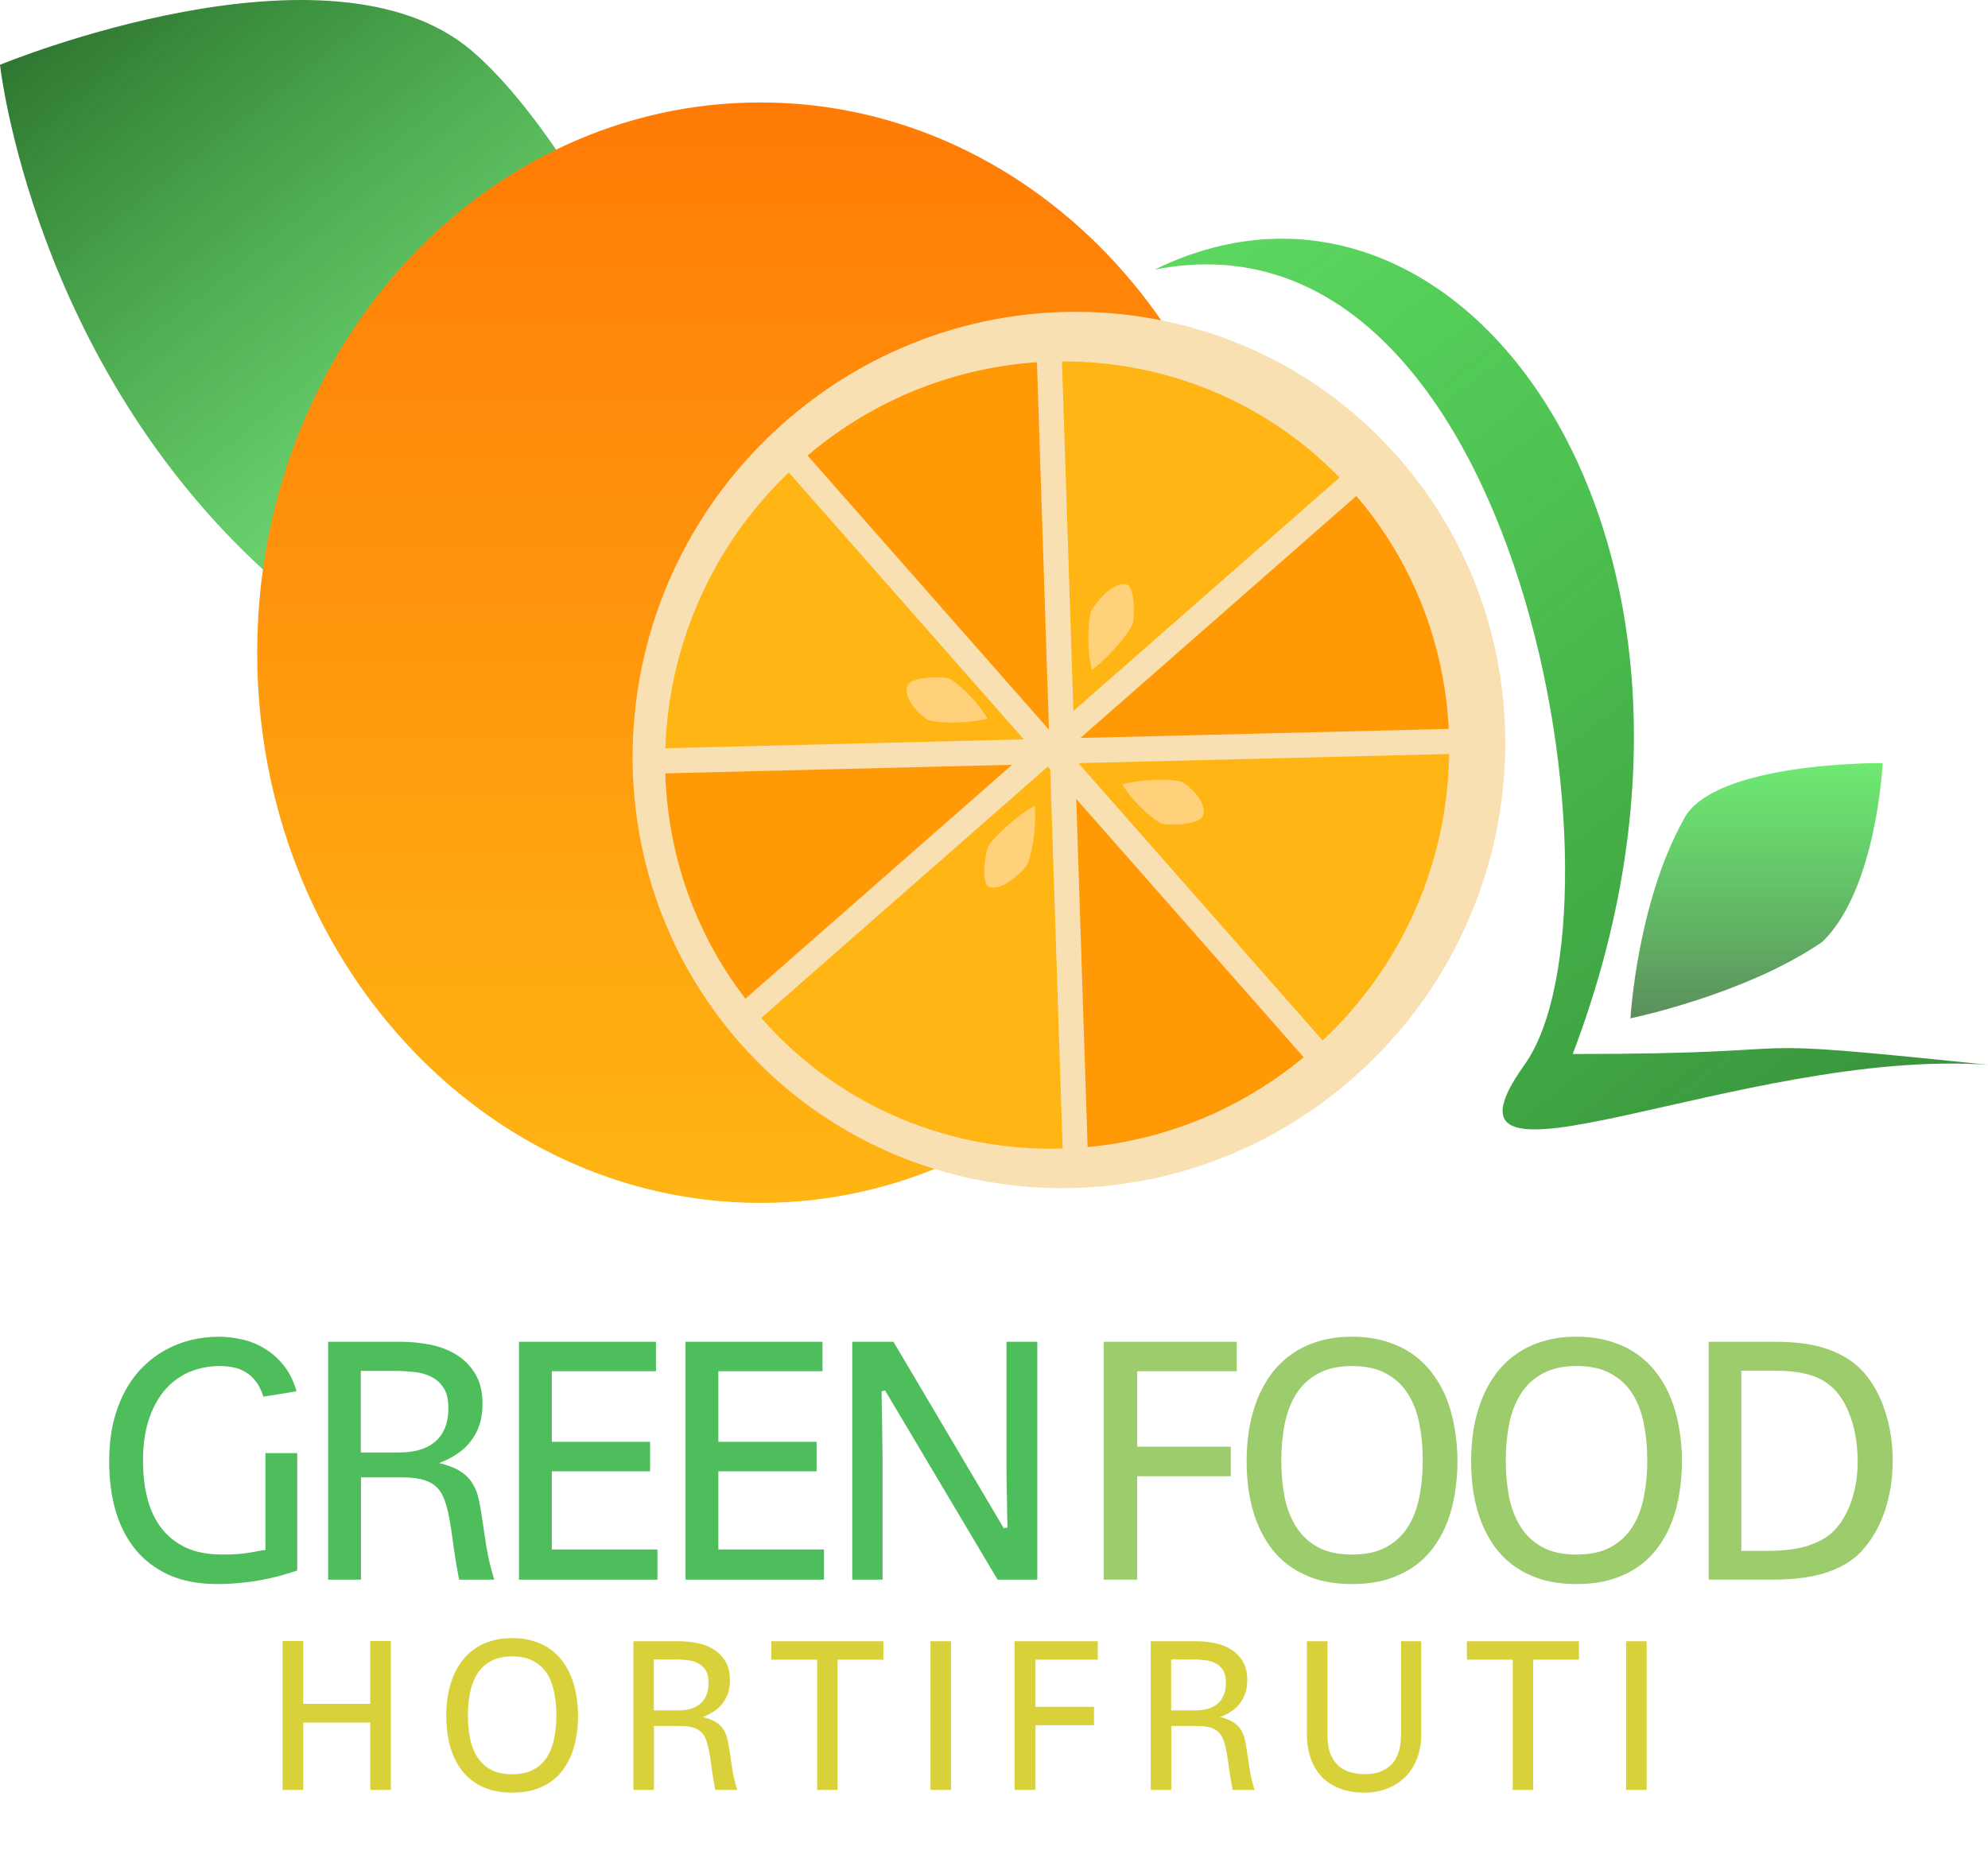 <svg width="388" height="365" viewBox="0 0 388 365" fill="none" xmlns="http://www.w3.org/2000/svg">
<g clip-path="url(#clip0_398_1164)">
<path d="M148.833 109.335C148.833 109.335 120.057 34.107 92.253 10.057C64.449 -13.994 0 12.647 0 12.647C0 12.647 6.291 70.458 52.21 111.98C98.126 153.507 148.833 109.335 148.833 109.335Z" fill="url(#paint0_linear_398_1164)"/>
<path d="M246.572 127.404C246.572 186.722 202.612 234.809 148.385 234.809C94.159 234.809 50.199 186.722 50.199 127.404C50.199 68.083 94.159 19.996 148.385 19.996C202.612 19.996 246.572 68.083 246.572 127.404Z" fill="url(#paint1_linear_398_1164)"/>
<path d="M272.812 89.178C303.721 124.289 300.038 178.37 264.589 209.971C229.138 241.573 175.345 238.728 144.436 203.617C113.529 168.508 117.211 114.428 152.662 82.826C188.111 51.225 241.906 54.07 272.812 89.178Z" fill="#F9E0B3"/>
<path d="M212.272 223.91C227.237 222.514 241.982 216.699 254.438 206.373L210.052 155.952L212.272 223.91Z" fill="#FF9905"/>
<path d="M258.139 203.111C274.214 188.019 282.56 167.63 282.834 147.181L210.478 148.969L258.139 203.111Z" fill="#FFB514"/>
<path d="M204.497 149.641L148.571 198.707C148.599 198.739 148.626 198.773 148.654 198.805C164.028 216.269 185.701 224.841 207.393 224.206L204.976 150.185L204.497 149.641Z" fill="#FFB514"/>
<path d="M210.862 144.053L282.747 142.279C281.936 126.017 275.979 109.982 264.713 96.811L210.862 144.053Z" fill="#FF9905"/>
<path d="M129.848 150.964C130.314 166.522 135.478 181.953 145.485 194.951L197.53 149.291L129.848 150.964Z" fill="#FF9905"/>
<path d="M153.948 92.22C138.651 106.872 130.517 126.372 129.86 146.056L199.82 144.328L153.948 92.22Z" fill="#FFB514"/>
<path d="M202.382 70.717C186.492 71.78 170.746 77.804 157.612 88.916L204.725 142.434L202.382 70.717Z" fill="#FF9905"/>
<path d="M261.443 93.218C246.77 78.124 227.106 70.484 207.265 70.547L209.495 138.794L261.443 93.218Z" fill="#FFB514"/>
<path d="M230.591 152.611C231.8 153.092 235.954 156.787 234.715 159.358C233.888 161.072 227.709 161.169 226.665 160.753C225.622 160.338 221.507 157.17 219.033 153.122C223.575 151.863 229.381 152.13 230.591 152.611Z" fill="#FFE5BE" fill-opacity="0.6"/>
<path d="M181.179 140.549C179.982 140.043 175.912 136.258 177.201 133.707C178.061 132.007 184.229 132.034 185.262 132.471C186.295 132.907 190.336 136.164 192.722 140.269C188.165 141.438 182.377 141.055 181.179 140.549Z" fill="#FFE5BE" fill-opacity="0.6"/>
<path d="M200.479 168.783C199.79 170.002 195.361 174.244 192.978 173.079C191.391 172.303 192.341 166.147 192.937 165.095C193.533 164.043 197.423 159.855 201.923 157.278C202.422 161.769 201.169 167.564 200.479 168.783Z" fill="#FFE5BE" fill-opacity="0.6"/>
<path d="M212.956 119.332C213.477 118.046 217.33 113.289 219.884 114.098C221.588 114.635 221.495 120.779 221.045 121.89C220.594 122.999 217.274 127.627 213.116 130.769C211.986 126.451 212.433 120.618 212.956 119.332Z" fill="#FFE5BE" fill-opacity="0.6"/>
<path d="M318.219 198.781C318.219 198.781 340.685 194.161 355.674 183.843C366.301 173.58 367.436 148.962 367.436 148.962C367.436 148.962 333.859 148.61 328.451 160.241C319.489 176.488 318.219 198.781 318.219 198.781Z" fill="url(#paint2_linear_398_1164)"/>
<path d="M297.536 207.85C318.976 177.857 297.536 38.413 225.375 52.62C285.509 23.153 344.907 106.219 306.949 205.746C360.286 205.746 332.049 202.062 388 207.85C339.892 204.496 276.097 237.844 297.536 207.85Z" fill="url(#paint3_linear_398_1164)"/>
<path d="M51.409 272.639C51.038 271.456 50.559 270.479 49.971 269.712C49.383 268.923 48.718 268.309 47.977 267.87C47.236 267.41 46.43 267.092 45.559 266.917C44.687 266.741 43.783 266.654 42.846 266.654C40.907 266.654 39.033 267.004 37.225 267.706C35.438 268.408 33.848 269.515 32.453 271.027C31.081 272.519 29.98 274.437 29.152 276.783C28.324 279.129 27.91 281.936 27.91 285.202C27.91 287.746 28.183 290.124 28.727 292.339C29.272 294.553 30.154 296.483 31.375 298.127C32.595 299.772 34.185 301.076 36.146 302.041C38.129 302.984 40.558 303.455 43.434 303.455C45.221 303.455 46.735 303.367 47.977 303.192C49.241 302.994 50.363 302.797 51.343 302.6H51.801V283.656H58.011V306.579C56.921 306.93 55.799 307.27 54.644 307.599C53.511 307.906 52.302 308.18 51.016 308.421C49.731 308.663 48.369 308.849 46.931 308.98C45.515 309.134 43.99 309.21 42.356 309.21C38.761 309.21 35.634 308.618 32.976 307.434C30.34 306.228 28.15 304.562 26.407 302.435C24.686 300.309 23.4 297.787 22.55 294.872C21.723 291.956 21.309 288.776 21.309 285.334C21.309 282.506 21.581 279.94 22.126 277.638C22.692 275.336 23.466 273.286 24.446 271.488C25.427 269.669 26.592 268.101 27.943 266.785C29.294 265.448 30.765 264.352 32.355 263.496C33.946 262.62 35.612 261.972 37.355 261.556C39.12 261.139 40.907 260.932 42.715 260.932C44.153 260.932 45.646 261.106 47.193 261.458C48.74 261.786 50.2 262.367 51.572 263.201C52.967 264.012 54.219 265.108 55.331 266.489C56.442 267.848 57.291 269.548 57.88 271.586L51.409 272.639ZM64.045 308.355V261.918H78.196C80.201 261.918 82.162 262.115 84.079 262.51C85.996 262.904 87.696 263.573 89.177 264.516C90.681 265.459 91.89 266.708 92.805 268.265C93.72 269.821 94.178 271.751 94.178 274.053C94.178 275.544 93.982 276.892 93.589 278.099C93.197 279.282 92.631 280.357 91.89 281.321C91.171 282.264 90.288 283.087 89.243 283.788C88.197 284.49 87.02 285.093 85.713 285.597C87.456 286.014 88.829 286.55 89.831 287.208C90.855 287.844 91.65 288.633 92.217 289.576C92.805 290.497 93.219 291.571 93.459 292.8C93.72 294.006 93.96 295.386 94.178 296.943C94.395 298.478 94.657 300.199 94.962 302.106C95.267 303.992 95.768 306.075 96.465 308.355H89.602C89.145 305.965 88.785 303.817 88.524 301.909C88.284 299.98 88.033 298.281 87.772 296.811C87.51 295.321 87.195 294.049 86.824 292.996C86.476 291.922 85.963 291.045 85.288 290.365C84.613 289.686 83.741 289.193 82.674 288.886C81.606 288.557 80.233 288.392 78.556 288.392H70.451V308.355H64.045ZM70.418 283.525H78C79.329 283.525 80.571 283.371 81.726 283.065C82.881 282.758 83.883 282.264 84.733 281.584C85.604 280.905 86.279 280.017 86.759 278.92C87.26 277.803 87.51 276.443 87.51 274.842C87.51 273.176 87.195 271.861 86.563 270.896C85.931 269.932 85.114 269.208 84.112 268.726C83.109 268.222 81.987 267.914 80.745 267.805C79.525 267.673 78.327 267.607 77.15 267.607H70.418V283.525ZM128.318 308.355H101.29V261.918H128.024V267.673H107.697V281.454H126.88V287.208H107.697V302.468H128.318V308.355ZM160.826 308.355H133.797V261.918H160.531V267.673H140.203V281.454H159.387V287.208H140.203V302.468H160.826V308.355ZM166.337 308.355V261.918H174.376L195.914 298.325L196.633 298.16C196.611 297.459 196.589 296.658 196.568 295.759C196.568 294.838 196.557 293.895 196.535 292.931C196.513 291.944 196.491 290.968 196.469 290.003C196.469 289.039 196.459 288.151 196.437 287.34C196.437 286.507 196.437 285.794 196.437 285.202C196.437 284.611 196.437 284.194 196.437 283.952V261.918H202.45V308.355H194.705L172.743 271.422L172.057 271.586C172.078 272.31 172.089 273.132 172.089 274.053C172.111 274.974 172.132 275.939 172.154 276.947C172.176 277.934 172.187 278.932 172.187 279.94C172.208 280.927 172.22 281.837 172.22 282.67C172.242 283.503 172.252 284.237 172.252 284.874C172.252 285.487 172.252 285.915 172.252 286.156V308.355H166.337Z" fill="#4EBD5C"/>
<path d="M76.288 349.399H72.264V336.244H59.171V349.399H55.147V320.334H59.171V332.585H72.264V320.334H76.288V349.399ZM99.968 349.934C98.388 349.934 96.972 349.748 95.719 349.378C94.48 348.995 93.383 348.468 92.43 347.796C91.477 347.125 90.66 346.323 89.979 345.39C89.312 344.459 88.76 343.438 88.325 342.328C87.902 341.219 87.589 340.04 87.385 338.793C87.194 337.546 87.099 336.265 87.099 334.949C87.099 333.605 87.201 332.297 87.405 331.023C87.623 329.748 87.95 328.55 88.386 327.426C88.835 326.302 89.4 325.275 90.081 324.342C90.776 323.397 91.6 322.589 92.553 321.917C93.506 321.232 94.596 320.704 95.821 320.334C97.06 319.95 98.442 319.759 99.968 319.759C101.493 319.759 102.868 319.95 104.094 320.334C105.333 320.704 106.429 321.232 107.382 321.917C108.336 322.589 109.152 323.397 109.833 324.342C110.528 325.275 111.094 326.302 111.529 327.426C111.965 328.55 112.285 329.748 112.489 331.023C112.706 332.297 112.816 333.605 112.816 334.949C112.816 336.265 112.713 337.546 112.51 338.793C112.318 340.04 112.012 341.219 111.59 342.328C111.168 343.438 110.617 344.459 109.936 345.39C109.269 346.323 108.458 347.125 107.505 347.796C106.552 348.468 105.448 348.995 104.196 349.378C102.957 349.748 101.547 349.934 99.968 349.934ZM99.968 346.337C101.656 346.337 103.052 346.028 104.155 345.411C105.271 344.795 106.156 343.959 106.81 342.904C107.463 341.849 107.92 340.629 108.179 339.245C108.451 337.86 108.588 336.394 108.588 334.846C108.588 333.242 108.444 331.743 108.159 330.345C107.886 328.946 107.416 327.728 106.749 326.686C106.082 325.644 105.197 324.829 104.094 324.24C102.991 323.637 101.615 323.335 99.968 323.335C98.32 323.335 96.945 323.637 95.841 324.24C94.738 324.829 93.853 325.644 93.186 326.686C92.519 327.728 92.042 328.946 91.756 330.345C91.47 331.743 91.327 333.242 91.327 334.846C91.327 336.394 91.457 337.86 91.715 339.245C91.988 340.629 92.451 341.849 93.104 342.904C93.758 343.959 94.636 344.795 95.739 345.411C96.856 346.028 98.265 346.337 99.968 346.337ZM123.627 349.399V320.376H132.471C133.724 320.376 134.95 320.499 136.148 320.745C137.347 320.992 138.408 321.41 139.335 321.999C140.274 322.589 141.03 323.37 141.602 324.342C142.174 325.316 142.46 326.522 142.46 327.96C142.46 328.892 142.337 329.735 142.092 330.488C141.847 331.228 141.492 331.899 141.03 332.503C140.58 333.092 140.029 333.605 139.376 334.044C138.722 334.483 137.987 334.86 137.169 335.175C138.259 335.436 139.116 335.771 139.743 336.182C140.383 336.58 140.881 337.073 141.234 337.663C141.602 338.238 141.861 338.91 142.01 339.677C142.174 340.43 142.324 341.293 142.46 342.267C142.596 343.226 142.759 344.301 142.95 345.494C143.141 346.672 143.453 347.974 143.889 349.399H139.601C139.314 347.906 139.089 346.563 138.926 345.37C138.776 344.164 138.62 343.102 138.456 342.185C138.293 341.252 138.096 340.458 137.863 339.8C137.646 339.129 137.326 338.58 136.903 338.155C136.482 337.731 135.937 337.423 135.27 337.231C134.603 337.025 133.745 336.923 132.696 336.923H127.63V349.399H123.627ZM127.61 333.88H132.349C133.179 333.88 133.955 333.784 134.678 333.592C135.399 333.4 136.026 333.092 136.556 332.668C137.101 332.243 137.524 331.688 137.823 331.003C138.136 330.303 138.293 329.454 138.293 328.454C138.293 327.412 138.096 326.59 137.7 325.987C137.306 325.384 136.795 324.931 136.168 324.63C135.542 324.315 134.841 324.123 134.065 324.055C133.302 323.973 132.553 323.932 131.818 323.932H127.61V333.88ZM163.464 349.399H159.481V323.973H150.534V320.376H172.41V323.973H163.464V349.399ZM181.608 349.399V320.376H185.611V349.399H181.608ZM202.101 349.399H198.016V320.376H214.254V323.973H202.101V333.181H213.519V336.778H202.101V349.399ZM224.596 349.399V320.376H233.44C234.693 320.376 235.919 320.499 237.117 320.745C238.316 320.992 239.378 321.41 240.304 321.999C241.243 322.589 241.999 323.37 242.571 324.342C243.143 325.316 243.429 326.522 243.429 327.96C243.429 328.892 243.306 329.735 243.062 330.488C242.816 331.228 242.462 331.899 241.999 332.503C241.549 333.092 240.998 333.605 240.345 334.044C239.691 334.483 238.956 334.86 238.139 335.175C239.228 335.436 240.086 335.771 240.713 336.182C241.353 336.58 241.85 337.073 242.203 337.663C242.571 338.238 242.829 338.91 242.98 339.677C243.143 340.43 243.293 341.293 243.429 342.267C243.565 343.226 243.729 344.301 243.919 345.494C244.11 346.672 244.423 347.974 244.858 349.399H240.569C240.283 347.906 240.059 346.563 239.895 345.37C239.745 344.164 239.588 343.102 239.425 342.185C239.262 341.252 239.064 340.458 238.833 339.8C238.615 339.129 238.295 338.58 237.873 338.155C237.451 337.731 236.906 337.423 236.239 337.231C235.571 337.025 234.714 336.923 233.665 336.923H228.6V349.399H224.596ZM228.579 333.88H233.318C234.149 333.88 234.925 333.784 235.647 333.592C236.368 333.4 236.995 333.092 237.526 332.668C238.071 332.243 238.492 331.688 238.793 331.003C239.105 330.303 239.262 329.454 239.262 328.454C239.262 327.412 239.064 326.59 238.669 325.987C238.275 325.384 237.765 324.931 237.138 324.63C236.512 324.315 235.81 324.123 235.034 324.055C234.271 323.973 233.523 323.932 232.786 323.932H228.579V333.88ZM277.383 320.376V338.629C277.383 340.327 277.11 341.876 276.566 343.274C276.035 344.658 275.279 345.843 274.298 346.83C273.318 347.816 272.141 348.583 270.765 349.132C269.403 349.666 267.899 349.934 266.251 349.934C264.603 349.934 263.091 349.694 261.716 349.214C260.354 348.72 259.177 348.001 258.182 347.055C257.202 346.097 256.44 344.904 255.895 343.479C255.35 342.041 255.078 340.376 255.078 338.484V320.376H259.082V338.731C259.082 340.253 259.293 341.506 259.714 342.493C260.15 343.479 260.709 344.254 261.39 344.816C262.084 345.377 262.86 345.767 263.718 345.987C264.59 346.206 265.461 346.315 266.332 346.315C267.368 346.315 268.26 346.2 269.008 345.966C269.757 345.72 270.397 345.398 270.929 345C271.46 344.603 271.889 344.144 272.215 343.623C272.542 343.089 272.794 342.54 272.971 341.978C273.161 341.403 273.284 340.827 273.339 340.252C273.407 339.677 273.441 339.135 273.441 338.629V320.376H277.383ZM299.224 349.399H295.241V323.973H286.295V320.376H308.171V323.973H299.224V349.399ZM317.368 349.399V320.376H321.372V349.399H317.368Z" fill="#D8D13A"/>
<path d="M221.943 308.355H215.407V261.918H241.388V267.673H221.943V282.407H240.213V288.162H221.943V308.355ZM263.895 309.21C261.368 309.21 259.101 308.914 257.098 308.323C255.115 307.708 253.361 306.864 251.835 305.789C250.31 304.716 249.003 303.433 247.913 301.942C246.845 300.452 245.964 298.818 245.266 297.042C244.591 295.265 244.09 293.381 243.763 291.385C243.458 289.39 243.305 287.34 243.305 285.235C243.305 283.087 243.468 280.993 243.796 278.953C244.144 276.915 244.667 274.996 245.365 273.198C246.083 271.4 246.988 269.756 248.077 268.265C249.188 266.753 250.506 265.459 252.032 264.385C253.556 263.288 255.3 262.444 257.261 261.851C259.244 261.238 261.454 260.932 263.895 260.932C266.335 260.932 268.536 261.238 270.497 261.851C272.48 262.444 274.233 263.288 275.758 264.385C277.284 265.459 278.591 266.753 279.68 268.265C280.792 269.756 281.695 271.4 282.393 273.198C283.09 274.996 283.602 276.915 283.929 278.953C284.277 280.993 284.452 283.087 284.452 285.235C284.452 287.34 284.289 289.39 283.962 291.385C283.656 293.381 283.167 295.265 282.491 297.042C281.816 298.818 280.933 300.452 279.844 301.942C278.776 303.433 277.48 304.716 275.955 305.789C274.429 306.864 272.665 307.708 270.66 308.323C268.677 308.914 266.422 309.21 263.895 309.21ZM263.895 303.455C266.597 303.455 268.83 302.962 270.595 301.976C272.381 300.988 273.797 299.651 274.843 297.963C275.889 296.275 276.619 294.324 277.033 292.108C277.469 289.894 277.687 287.548 277.687 285.071C277.687 282.506 277.458 280.104 277.001 277.868C276.565 275.632 275.813 273.681 274.746 272.015C273.678 270.348 272.262 269.044 270.497 268.101C268.732 267.136 266.531 266.654 263.895 266.654C261.259 266.654 259.059 267.136 257.293 268.101C255.529 269.044 254.112 270.348 253.045 272.015C251.977 273.681 251.215 275.632 250.757 277.868C250.3 280.104 250.071 282.506 250.071 285.071C250.071 287.548 250.278 289.894 250.692 292.108C251.127 294.324 251.869 296.275 252.914 297.963C253.96 299.651 255.365 300.988 257.13 301.976C258.916 302.962 261.171 303.455 263.895 303.455ZM307.71 309.21C305.182 309.21 302.916 308.914 300.912 308.323C298.929 307.708 297.176 306.864 295.65 305.789C294.125 304.716 292.818 303.433 291.728 301.942C290.66 300.452 289.778 298.818 289.081 297.042C288.405 295.265 287.904 293.381 287.578 291.385C287.273 289.39 287.12 287.34 287.12 285.235C287.12 283.087 287.283 280.993 287.61 278.953C287.959 276.915 288.482 274.996 289.179 273.198C289.898 271.4 290.802 269.756 291.892 268.265C293.003 266.753 294.32 265.459 295.846 264.385C297.371 263.288 299.114 262.444 301.075 261.851C303.058 261.238 305.269 260.932 307.71 260.932C310.15 260.932 312.35 261.238 314.311 261.851C316.294 262.444 318.048 263.288 319.573 264.385C321.099 265.459 322.406 266.753 323.495 268.265C324.606 269.756 325.51 271.4 326.207 273.198C326.905 274.996 327.416 276.915 327.744 278.953C328.092 280.993 328.267 283.087 328.267 285.235C328.267 287.34 328.104 289.39 327.776 291.385C327.471 293.381 326.981 295.265 326.306 297.042C325.63 298.818 324.748 300.452 323.659 301.942C322.591 303.433 321.294 304.716 319.769 305.789C318.244 306.864 316.479 307.708 314.474 308.323C312.492 308.914 310.237 309.21 307.71 309.21ZM307.71 303.455C310.411 303.455 312.644 302.962 314.41 301.976C316.196 300.988 317.612 299.651 318.658 297.963C319.704 296.275 320.434 294.324 320.848 292.108C321.284 289.894 321.501 287.548 321.501 285.071C321.501 282.506 321.272 280.104 320.815 277.868C320.379 275.632 319.627 273.681 318.56 272.015C317.493 270.348 316.077 269.044 314.311 268.101C312.547 267.136 310.346 266.654 307.71 266.654C305.074 266.654 302.873 267.136 301.108 268.101C299.344 269.044 297.926 270.348 296.86 272.015C295.792 273.681 295.03 275.632 294.571 277.868C294.114 280.104 293.885 282.506 293.885 285.071C293.885 287.548 294.092 289.894 294.507 292.108C294.942 294.324 295.683 296.275 296.729 297.963C297.775 299.651 299.179 300.988 300.945 301.976C302.731 302.962 304.986 303.455 307.71 303.455ZM369.401 285.137C369.401 287.372 369.205 289.434 368.813 291.319C368.443 293.183 367.941 294.882 367.309 296.417C366.678 297.952 365.948 299.322 365.119 300.527C364.314 301.712 363.453 302.731 362.538 303.587C361.492 304.508 360.338 305.275 359.073 305.888C357.832 306.503 356.503 306.996 355.087 307.368C353.692 307.72 352.211 307.971 350.642 308.125C349.095 308.278 347.493 308.355 345.838 308.355H333.483V261.918H346.622C348.191 261.918 349.749 262.005 351.296 262.181C352.842 262.334 354.345 262.63 355.805 263.069C357.287 263.507 358.693 264.11 360.021 264.878C361.372 265.645 362.615 266.643 363.747 267.87C365.621 270.063 367.026 272.65 367.963 275.632C368.922 278.592 369.401 281.76 369.401 285.137ZM362.571 285.366C362.571 284.49 362.516 283.459 362.407 282.276C362.299 281.092 362.092 279.875 361.786 278.625C361.481 277.374 361.046 276.136 360.479 274.909C359.934 273.681 359.226 272.573 358.355 271.586C356.982 270.074 355.348 269.032 353.452 268.463C351.579 267.87 349.335 267.574 346.72 267.574H339.856V302.731H345.379C346.578 302.731 347.744 302.666 348.877 302.534C350.031 302.403 351.121 302.205 352.145 301.942C353.169 301.657 354.128 301.296 355.021 300.857C355.936 300.418 356.742 299.892 357.44 299.278C358.464 298.335 359.302 297.272 359.956 296.088C360.632 294.904 361.155 293.687 361.525 292.438C361.917 291.166 362.189 289.928 362.342 288.722C362.494 287.493 362.571 286.376 362.571 285.366Z" fill="#9CCC6B"/>
</g>
<defs>
<linearGradient id="paint0_linear_398_1164" x1="-2.72684e-06" y1="3.52073e-05" x2="87.613" y2="110.142" gradientUnits="userSpaceOnUse">
<stop stop-color="#2A6C2C"/>
<stop offset="1" stop-color="#1EC824" stop-opacity="0.6"/>
<stop offset="1" stop-color="#0DDB14" stop-opacity="0.6"/>
</linearGradient>
<linearGradient id="paint1_linear_398_1164" x1="148.386" y1="19.996" x2="148.386" y2="234.809" gradientUnits="userSpaceOnUse">
<stop stop-color="#FF7B06"/>
<stop offset="1" stop-color="#FFB514"/>
</linearGradient>
<linearGradient id="paint2_linear_398_1164" x1="342.827" y1="148.961" x2="342.827" y2="198.781" gradientUnits="userSpaceOnUse">
<stop stop-color="#0DDB14" stop-opacity="0.6"/>
<stop offset="1" stop-color="#226624" stop-opacity="0.74"/>
</linearGradient>
<linearGradient id="paint3_linear_398_1164" x1="388" y1="220.597" x2="196.347" y2="-28.944" gradientUnits="userSpaceOnUse">
<stop stop-color="#388E3B"/>
<stop offset="1" stop-color="#0DDB14" stop-opacity="0.6"/>
</linearGradient>
<clipPath id="clip0_398_1164">
<rect width="388" height="364.532" fill="white"/>
</clipPath>
</defs>
</svg>
